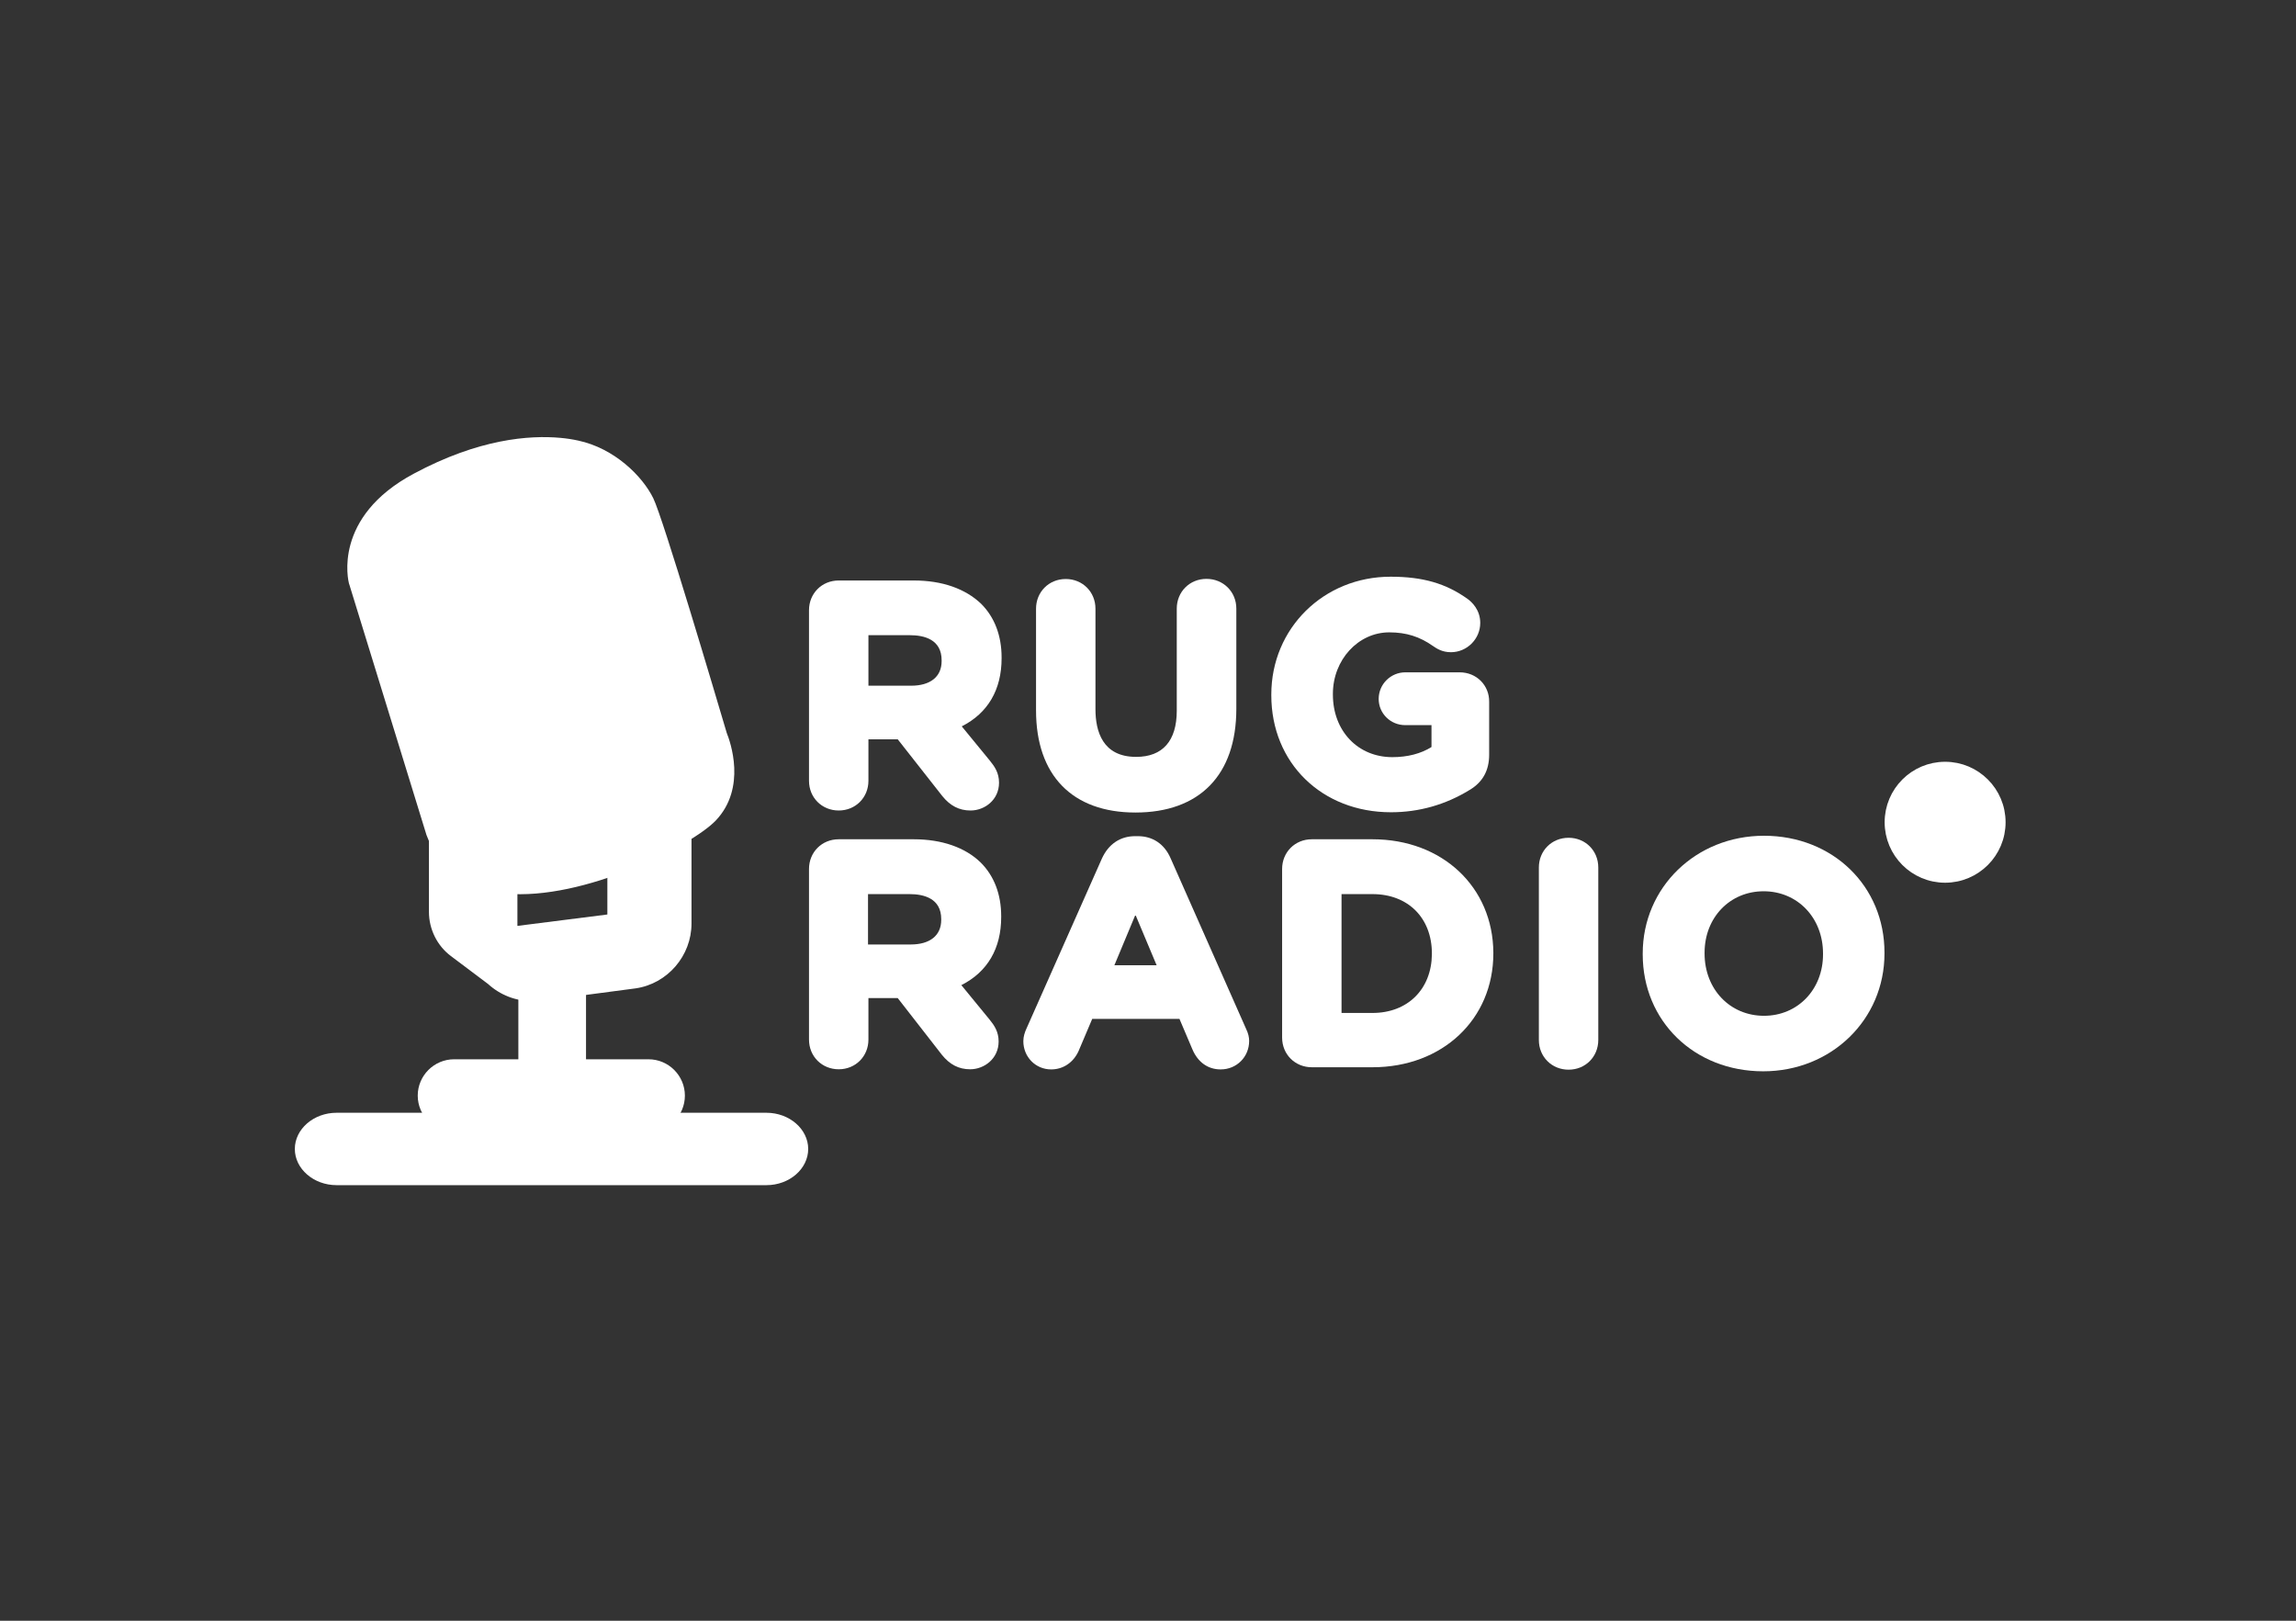 <svg width="1700" height="1200" viewBox="0 0 1700 1200" fill="none" xmlns="http://www.w3.org/2000/svg">
<rect x="0" y="0" width="1700" height="1200" fill="#333333" stroke="none"/>
<path d="M676.6 621.4H621C608.5 621.4 599 631 599 643.4V769.7C599 782.2 608.6 791.7 621 791.7C633.5 791.7 643 782.1 643 769.7V739H664.7L697.4 781C703.2 788.2 709.9 791.7 718.3 791.7C728.7 791.7 739.4 783.9 739.4 771.1C739.4 763.9 736.2 759.2 732.7 754.9L711.8 729.4C731.2 719.6 741.3 702.2 741.3 679V678.4C741.3 662.2 736.1 648.6 726.2 638.7C714.8 627.5 697.4 621.4 676.6 621.4ZM696.9 680.5V681.1C696.9 692.7 688.5 699.3 674.3 699.3H642.7V662H673.4C684.1 662 696.9 665.2 696.9 680.5Z" fill="white"/>
<path d="M866.799 635.6C862.199 624.9 853.499 619.1 842.499 619.1H840.499C829.499 619.1 820.799 624.9 815.899 635.6L759.999 761.6C758.799 764.2 757.699 767.4 757.699 770.9C757.699 782.5 766.699 791.8 778.299 791.8C787.299 791.8 794.799 786.6 798.599 778.2L808.699 754.4H873.299L882.899 777C886.999 786.6 894.499 791.8 903.799 791.8C915.699 791.8 924.899 782.5 924.899 770.7C924.899 768.1 924.299 765.2 922.599 761.7L866.799 635.6ZM856.399 714.7H825.099L840.699 677.3L856.399 714.7Z" fill="white"/>
<path d="M1016.2 621.4H971.301C958.801 621.4 949.301 631 949.301 643.4V768.2C949.301 780.7 958.901 790.2 971.301 790.2H1016.2C1068.1 790.2 1105.7 754.6 1105.7 705.9V705.3C1105.4 656.8 1068 621.4 1016.2 621.4ZM1016.2 750H993.301V662H1016.2C1042.6 662 1060.2 679.7 1060.2 706V706.6C1059.9 732.4 1042.3 750 1016.2 750Z" fill="white"/>
<path d="M1161.4 620.3C1148.9 620.3 1139.4 629.9 1139.4 642.3V770C1139.4 782.5 1149 792 1161.4 792C1173.9 792 1183.4 782.4 1183.4 770V642.3C1183.4 629.8 1173.8 620.3 1161.4 620.3Z" fill="white"/>
<path d="M1306.1 618.8C1255.7 618.8 1216.3 657 1216.3 706V706.6C1216.3 756.1 1254.5 793.2 1305.5 793.2C1355.9 793.2 1395.3 755 1395.3 706V705.4C1395.4 656.2 1357.1 618.8 1306.1 618.8ZM1262.1 705.4C1262.1 679.3 1280.9 659.9 1305.8 659.9C1331 659.9 1349.8 679.6 1349.8 706V706.6C1349.8 732.7 1331 752.1 1306.1 752.1C1280.9 752.1 1262.1 732.4 1262.1 706V705.4Z" fill="white"/>
<path d="M676.6 429.8H621C608.5 429.8 599 439.4 599 451.8V578.1C599 590.6 608.6 600.1 621 600.1C633.5 600.1 643 590.5 643 578.1V547.4H664.7L697.7 589.4C703.5 596.6 710.2 600.1 718.6 600.1C729 600.1 739.7 592.3 739.7 579.5C739.7 572.3 736.5 567.6 733 563.3L712.1 537.8C731.5 528 741.6 510.6 741.6 487.4V486.8C741.6 470.6 736.4 457 726.5 447.1C714.8 435.9 697.7 429.8 676.6 429.8ZM697.2 488.9V489.5C697.2 501.1 688.8 507.7 674.6 507.7H643V470.3H673.7C684.4 470.3 697.2 473.5 697.2 488.9Z" fill="white"/>
<path d="M893.3 428.6C880.8 428.6 871.3 438.2 871.3 450.6V526.2C871.3 548.5 860.9 560.4 841.2 560.4C816.3 560.4 811.1 541.3 811.1 525.1V450.7C811.1 438.2 801.5 428.7 789.1 428.7C776.6 428.7 767.1 438.3 767.1 450.7V526C767.1 574.1 794 601.6 840.7 601.6C888.2 601.6 915.4 573.8 915.4 524.8V450.6C915.4 438.2 905.8 428.6 893.3 428.6Z" fill="white"/>
<path d="M1080.8 497.8H1040.5C1029.8 497.8 1020.8 506.5 1020.8 517.5C1020.8 528.2 1029.5 536.9 1040.5 536.9H1059.9V553.1C1052.1 558 1042.2 560.6 1030.9 560.6C1005.4 560.6 986.901 541.2 986.901 514.3V513.7C986.901 488.5 1005.7 468.2 1028.6 468.2C1041.3 468.2 1051.2 471.4 1061 478.3C1063.9 480.3 1067.9 482.9 1074.3 482.9C1086.2 482.9 1096 473.1 1096 461.2C1096 451.4 1089.6 445.6 1086.7 443.5C1070.5 431.9 1053.4 427 1029.6 427C980.101 427 941.301 465.2 941.301 514.2V514.8C941.301 564.9 978.701 601.4 1029.9 601.4C1050.5 601.4 1070.2 595.9 1088.1 584.9C1097.9 579.1 1102.6 570.4 1102.6 558.8V519.7C1102.8 507.4 1093.2 497.8 1080.8 497.8Z" fill="white"/>
<path d="M426.401 698.9H391.301V802.7H426.401V698.9Z" fill="white"/>
<path d="M426.401 810.3H391.301C387.201 810.3 383.801 806.9 383.801 802.8V698.9C383.801 694.8 387.201 691.4 391.301 691.4H426.401C430.501 691.4 433.901 694.8 433.901 698.9V802.7C434.001 806.9 430.601 810.3 426.401 810.3ZM398.901 795.2H418.901V706.5H398.901V795.2Z" fill="white"/>
<path d="M374.1 661.6C362.5 660.5 352.3 657.6 343.7 652.9C340.9 651.4 324.7 642 315.8 618.3L315.7 618L258.5 432.3L258.4 432.1C257.9 430.1 246.1 382.9 306.4 350.7C354.5 324.9 392 322.1 415 324.2C419.5 324.6 424 325.3 428.1 326.2C454.8 331.9 475.6 352.4 483.701 368.9C491.001 383.8 529.8 514.7 538.1 542.7C540.6 548.9 553.101 583.3 529.901 607.6C511.901 626.2 432.4 667 374.1 661.6Z" fill="white"/>
<path d="M328.199 613.7L271.199 428.6C271.199 428.6 260.899 389.9 312.599 362.1C364.299 334.3 404.099 334.3 425.399 338.9C446.499 343.5 464.699 359.7 472.099 374.5C479.299 389.3 525.899 546.9 525.899 546.9C525.899 546.9 539.899 578.2 520.499 598.4C501.199 618.5 398.799 667.7 349.999 641.3C349.899 641.4 335.699 634.3 328.199 613.7Z" fill="white"/>
<path d="M525.2 545.6C523.1 540 518.2 535.6 512.2 534.7C501.1 532.9 493.4 534.9 493.3 534.9C485.2 536.7 482.4 523.8 490.7 522.2C491.1 522.1 496.6 522 504.6 521.6C506.5 521.5 508.3 521.6 509.8 521.7C513.5 522 516.5 518.5 515.4 514.9C514.9 513.4 513.8 512.2 512.3 511.6C510.3 510.8 507.2 509.9 503.3 509.9C502 509.8 500.7 509.8 499.3 509.9C492 509.4 488.9 499.7 495.8 496.6C498.1 496 500.1 495.7 501.9 495.6C505.8 495.4 508.4 491.7 507.1 488L507 487.8C506.3 485.8 504.5 484.4 502.4 484.1C497.6 483.5 489.5 483.3 483.8 482.6C482.2 482.4 480.7 482.5 479.1 482.5L477.7 482.7C470.2 483.9 467.9 473 474 470.4C479.5 468.9 487.2 469.3 493 470.1C497 470.6 500.2 466.8 499 462.9C498.5 461.1 497.1 459.7 495.3 459.2C489.1 457.4 482.9 457.2 475.1 456.9C472.2 456.6 470.1 456.7 469 456.8C460.8 457.8 459.2 444.7 467.6 443.9C468 443.9 468.4 443.8 468.7 443.7C473.5 443 479.4 443.5 484.2 444.3C488.6 445 492.2 440.9 490.9 436.6C490.6 435.6 490 434.7 489.3 434C488.6 433.3 487.6 432.8 486.6 432.6C481 431.3 470.6 430 464.7 430.4C463.5 430.5 462.6 430.6 461.7 430.6C454.1 431.8 451.8 420.6 458.3 418.2C463.6 417.4 469 417.4 473.6 417.7C479 418 483 412.7 481 407.5C480.5 406.2 479.7 405.1 478.6 404.3C477.6 403.5 476.3 403 474.9 402.8C470.9 402.4 464.9 401.8 459.4 401.7C458.6 401.7 457.9 401.7 457.3 401.7C457.1 401.7 456.9 401.7 456.8 401.7C455.6 401.8 454.7 402 453.9 402C445.6 403.2 443.9 390.1 452.3 389.2C452.8 389.1 459.4 388.3 469.1 389.9C473.2 390.6 476.7 386.7 475.4 382.7C471.6 370.4 463 360.1 457.4 356.3C456 355.4 454.4 356.9 455.2 358.4C456.1 359.9 457 361.7 457.9 363.6C460.6 369.6 451.8 374.2 448.6 368.2C442.4 356.4 437.1 338.1 416.5 337.2C414.7 337.1 413.9 339.3 415.3 340.4C420.9 345.1 429.7 354.4 433.3 362.8C436.7 370.8 424.5 376.2 420.9 368.2C415.2 355.8 410.4 336.6 385.9 337.6C383.3 337.7 382.3 340.9 384.2 342.5C395 351.8 408 375 394.9 378.8C376.9 383.4 386.7 337.4 349 345.7C340.9 348.6 331.5 352.3 322.2 356.9C288.7 373.2 255.4 400.6 277.1 444.9C278.6 447.8 282.3 448.9 285.1 447.1C293.8 441.7 310.3 431.2 310.3 431.2C317.3 426.7 324.4 437.7 317.2 442.2C315.1 443.9 294.8 455.1 287.3 460.7C279.7 466.5 287.7 478.1 295.8 473C301.9 469.2 319 458.8 319 458.8C326 454.2 333.1 465.3 325.8 469.8C325.8 469.8 305.4 482.6 296 488.6C288.3 494.1 296.4 506 304.6 500.9L328.1 486C335.1 481.5 342.2 492.5 335 497C332.7 498.8 312.5 510.1 304 517.1C296.9 523.1 304.8 534.2 312.8 529.2C320.2 524.6 336.4 514.1 336.4 514.1C343.4 509.6 350.5 520.6 343.2 525.1C341.2 526.6 320.4 538.5 312.3 544.6C304.8 550.3 312.9 561.9 320.9 556.9C327 553 343.8 542.5 343.8 542.5C350.8 537.9 357.9 549 350.6 553.5C350.8 553 329 567 319.8 572.6C312.3 577.9 320.2 589.3 327.9 584.5L352.2 569.5C359.2 565 366.3 576 359 580.5L329.8 598.8C326.3 601 324.7 605.4 326.1 609.4C333 630.3 347.3 652 390 648.9C399.5 647.7 407.6 646.1 414.4 644.1C481.8 624.3 436.5 568.1 453.9 564.9C456.6 564.4 458.8 567.5 459.9 570C464.5 580.2 468.2 604.7 459.1 622.9C457.4 626.3 461.2 629.7 464.3 627.7C484.8 614.5 485.3 583.7 478.5 568.4C477.3 565.7 474.6 559 479.5 556.6C492.8 550.1 498.3 581.9 492.7 606C491.7 610.4 497.3 613.1 500.2 609.6C511.3 595.9 510.7 574 507.1 564C506.2 561.4 506.1 556.8 508.6 555.4C519.2 550.2 524.5 571.1 516.8 594.7C516.2 596.7 518.2 599.6 519.6 598.1C535.2 582.4 532 564.1 525.2 545.6ZM338.2 417.6C339.1 417.1 352.4 410.2 371.1 403.8C385.1 399.1 402.1 394.5 419.4 393.3C422.9 393 426 395.7 426.3 399.2C426.6 402.7 423.9 405.8 420.4 406.1C404.6 407.3 389.4 411.2 376.6 415.6C357.3 422.1 343.6 429.6 342.1 429.7C335 430.5 331.9 421 338.2 417.6ZM348.2 459.1C341.3 459.9 338.1 450.3 344.5 446.9C355.6 441.1 369.8 435.9 383.2 431.8C403.6 425.6 421.9 421.6 423.1 421.3C431.4 419.8 434.1 431.9 425.8 434C425.4 433.8 407.6 438 387.7 444.1C373.7 448.5 358.9 453.8 348.2 459.1ZM355.3 474.2C368.9 467.1 381.6 461.9 392.4 458.2C414.8 450.6 429.9 449 430.8 448.9C439.4 448.4 440.5 460.7 432 461.8C431.2 461.9 417 463.4 396.2 470.6C385.9 474.1 374 478.9 361.2 485.7C360.5 486.1 359.7 486.3 359 486.4C352.1 487.1 349 477.5 355.3 474.2ZM364.3 501.7C376.3 495.9 389.3 490.8 401 486.8C419.5 480.5 434.4 476.6 435.4 476.4C438.8 475.5 442.3 477.6 443.2 481.1C444.1 484.5 442 488 438.5 488.9C438.3 488.7 423 492.9 404.5 499.4C392.5 503.5 379.3 508.6 367.9 513.9C360.8 514.7 357.7 505 364.3 501.7ZM368.7 529.5C381.4 523.7 396.5 518.2 408.8 514C422 509.6 431.9 506.6 432.7 506.4C440.9 504.3 444.5 516.2 436.3 518.8C436.1 518.6 425.8 521.9 412.6 526.5C399.8 530.9 384.1 536.7 372.1 541.8C365 542.7 362.1 532.6 368.7 529.5ZM453.9 543C453.8 543 447.9 543.9 435.8 547.6C431.6 548.9 426.5 550.6 420.8 552.6C410.3 556.4 397.3 561.7 381.8 568.9C381.2 569.2 380.5 569.4 379.9 569.5C372.8 570.3 369.7 560.3 376.4 557.2C392.6 549.7 406.1 544.2 417 540.2C440 531.9 451.5 530.2 452.1 530.1C460.6 529.3 462.4 541.6 453.9 543ZM471.7 519.7C459.1 522.5 452.4 497.8 464.6 493.7C469.7 492.3 475.6 496.9 477.5 504.1C479.5 511.2 476.9 518.2 471.7 519.7Z" fill="white"/>
<path d="M414.899 644.1C407.999 646.1 399.899 647.8 390.499 648.9C347.799 651.9 333.699 630.3 326.599 609.4C325.299 605.4 326.799 601.1 330.299 598.8L359.499 580.5C366.599 576.2 359.599 565 352.699 569.5L328.399 584.5C320.699 589.4 312.799 578 320.299 572.6C329.499 567 351.299 553 351.099 553.5C358.199 549.2 351.199 538 344.299 542.5C344.299 542.5 327.499 553.1 321.399 556.9C313.399 561.9 305.299 550.5 312.799 544.6C320.799 538.5 341.699 526.7 343.699 525.1C350.799 520.8 343.799 509.6 336.899 514.1C336.899 514.1 320.599 524.5 313.299 529.2C305.399 534.2 297.399 523.1 304.499 517.1C312.999 510.1 333.199 498.7 335.499 497C342.599 492.7 335.599 481.5 328.599 486L304.699 501C296.599 506.1 288.399 494.3 296.099 488.7C305.499 482.7 325.899 469.9 325.899 469.9C332.999 465.6 325.999 454.4 319.099 458.9C319.099 458.9 301.999 469.3 295.899 473.1C287.899 478.2 279.799 466.6 287.399 460.8C294.799 455.1 315.099 443.9 317.299 442.3C324.399 438 317.399 426.8 310.399 431.3C310.399 431.3 293.799 441.8 285.199 447.2C282.399 449 278.699 447.9 277.199 445C255.499 400.6 288.899 373.3 322.299 357C336.099 351.2 353.799 367.5 371.399 403.6C352.699 409.9 339.499 416.9 338.499 417.4C332.199 420.8 335.299 430.4 342.299 429.6C343.799 429.5 357.499 422.1 376.799 415.5C378.999 420.6 381.199 426.1 383.399 431.8C369.999 435.9 355.699 441.1 344.699 446.9C338.399 450.3 341.499 459.9 348.399 459.1C359.099 453.8 373.999 448.4 387.899 444.2C389.499 448.7 390.999 453.4 392.599 458.2C381.699 461.9 369.099 467.1 355.499 474.2C349.199 477.6 352.299 487.2 359.199 486.4C359.999 486.3 360.699 486.1 361.399 485.7C374.199 479 386.099 474.1 396.399 470.6C397.999 475.8 399.499 481.3 401.099 486.9C389.399 490.9 376.399 496 364.399 501.8C357.899 505 360.899 514.9 367.999 514.1C379.399 508.8 392.599 503.7 404.599 499.6C405.999 504.6 407.499 509.5 408.899 514.2C396.499 518.4 381.399 523.9 368.799 529.7C362.199 532.8 365.099 542.8 372.199 542C384.299 536.8 399.899 531.1 412.699 526.7C414.199 531.4 415.599 536.1 416.999 540.5C406.099 544.4 392.599 550 376.399 557.5C369.799 560.6 372.699 570.6 379.899 569.8C380.599 569.7 381.199 569.5 381.799 569.2C397.399 562 410.399 556.7 420.799 552.9C434.399 596.4 439.699 622.6 414.899 644.1Z" fill="white"/>
<path d="M353.2 714.1L326.3 686.5L325.1 548.6L353.2 549.9V714.1Z" fill="white"/>
<path d="M454.9 642.7L481.4 632.9L480.8 644.3C480.8 644.3 480.2 681 480.2 681.7C480.2 682.3 474.3 697.5 474.6 698.3C474.9 699.1 458.9 705.9 458 705.9C457.1 705.9 403.5 710.4 403.5 710.4L380.9 707L378.4 695L391.2 689.1L409.4 687.5L456.5 680.7L455.1 675.1L456.8 642.3L454.9 642.7Z" fill="white"/>
<path d="M371.499 555L376.899 578L377.699 613.5C377.699 613.5 376.899 649.4 376.899 649.7C376.899 650 378.199 680.6 378.199 680.6L379.599 696.2L382.399 707.9L399.899 711.6L455.599 705.9C455.599 705.9 471.599 700.6 471.799 700.5C471.999 700.4 479.399 689.9 479.399 689.9C479.399 689.9 481.399 631.5 481.399 630.5C481.399 629.5 486.099 630.6 486.099 630.6L500.699 623.3L505.799 627.9C505.799 627.9 505.099 677.9 505.099 678.8C505.099 679.7 501.199 704.8 501.199 704.8C501.199 704.8 493.299 716 492.499 716.2C491.899 716.5 475.199 724.2 475.199 724.2L447.599 728.6L393.499 735L372.699 728.5L359.099 713.9L350.999 688.7L350.199 630.8L352.699 567.8L352.399 554L352.799 548.7L371.499 555Z" fill="white"/>
<path d="M377.901 698.4L376.301 686.4L449.701 677.1V637.2L461.801 632.8V679.3C461.801 684.1 458.201 688.2 453.501 688.9L377.901 698.4Z" fill="white"/>
<path d="M396.6 718C390.5 718 384.5 715.8 379.8 711.7C374.3 706.9 371 699.8 371 692.5V567.5C371 562.7 367.8 558.3 363.2 557L339.5 550.2L342.8 538.6L366.5 545.4C376.3 548.2 383.1 557.3 383.1 567.4V692.3C383.1 696.2 384.8 699.9 387.7 702.5C390.6 705 394.5 706.2 398.4 705.7L462.7 697.8C469.3 696.9 474.4 691.2 474.4 684.4V627.3L486.5 621V684.5C486.5 697.2 477 708 464.5 709.8L400.2 717.7C398.9 717.9 397.7 718 396.6 718Z" fill="white"/>
<path d="M393.9 741.2C381.9 741.2 370.4 736.8 361.3 728.5L333.9 707.9C323.7 700.3 317.6 688 317.6 675.2V557.9C317.6 546.9 326.6 538 337.5 538C338.8 538 340 538.1 341.3 538.4C342.3 538.6 343.3 538.9 344.2 539.2C352.1 542 357.4 549.6 357.4 558V692.9C357.4 703.2 361.5 712.6 369.1 719.7C377.2 727.1 388.1 730.6 399 729L468.7 719.8C486.5 717.2 499.9 701.7 499.9 683.8V624L512 617.2V683.8C512 707.7 494.2 728.4 470.6 731.8L400.9 741C398.5 741.1 396.2 741.2 393.9 741.2ZM337.5 549.9C333.2 549.9 329.7 553.4 329.7 557.7V675.1C329.7 684.1 334 692.7 341.2 698.1L346.3 702C345.7 699 345.4 695.8 345.4 692.5V557.9C345.4 554.6 343.3 551.6 340.2 550.5C339.8 550.4 339.4 550.3 339.1 550.2C338.5 550 338 549.9 337.5 549.9Z" fill="white"/>
<path d="M567.5 831.3H249.2C236.9 831.3 227 840 227 850.7C227 861.4 236.9 870.1 249.2 870.1H567.5C579.8 870.1 589.7 861.4 589.7 850.7C589.7 840 579.8 831.3 567.5 831.3Z" fill="white"/>
<path d="M567.501 877.5H249.201C232.201 877.5 218.301 865.4 218.301 850.7C218.301 836 232.201 823.9 249.201 823.9H567.501C584.501 823.9 598.401 836 598.401 850.7C598.401 865.4 584.501 877.5 567.501 877.5ZM249.201 839C241.801 839 235.701 844.2 235.701 850.8C235.701 857.3 241.701 862.6 249.201 862.6H567.501C574.901 862.6 581.001 857.4 581.001 850.8C581.001 844.3 575.001 839 567.501 839H249.201Z" fill="white"/>
<path d="M325.4 573.2H311.9V585.8H325.4V573.2Z" fill="white"/>
<path d="M457.801 664.9V636.2L506.801 614.7L505.401 647.5L457.801 664.9Z" fill="white"/>
<path d="M414.4 644.2C388.2 652.9 382.8 616.3 383 596.2L376.6 652.1L411.3 653.3L414.4 644.2Z" fill="white"/>
<path d="M480.3 791.9H336.2C325.5 791.9 316.9 800.6 316.9 811.2C316.9 821.8 325.6 830.5 336.2 830.5H480.2C490.9 830.5 499.5 821.8 499.5 811.2C499.5 800.6 490.9 791.9 480.3 791.9Z" fill="white"/>
<path d="M480.301 838.1H336.201C321.401 838.1 309.301 826 309.301 811.2C309.301 796.4 321.401 784.3 336.201 784.3H480.201C495.001 784.3 507.101 796.4 507.101 811.2C507.101 826 495.101 838.1 480.301 838.1ZM336.201 799.5C329.801 799.5 324.401 804.7 324.401 811.3C324.401 817.8 329.601 823.1 336.201 823.1H480.201C486.601 823.1 492.001 817.9 492.001 811.3C492.001 804.8 486.801 799.5 480.201 799.5H336.201Z" fill="white"/>
<path d="M1432.7 606.3H1426.5C1424.8 606.3 1423.4 607.6 1423.4 609.3C1423.4 611 1424.7 612.3 1426.5 612.3H1429.5V614.8C1428.3 615.6 1426.8 616 1425 616C1421.1 616 1418.2 613 1418.2 608.8V608.7C1418.2 604.8 1421.1 601.7 1424.7 601.7C1426.7 601.7 1428.2 602.2 1429.7 603.3C1430.1 603.6 1430.8 604 1431.8 604C1433.6 604 1435.2 602.5 1435.2 600.6C1435.2 599.1 1434.2 598.2 1433.8 597.9C1431.2 596.1 1428.6 595.4 1425 595.4C1417.3 595.4 1411.3 601.3 1411.3 608.9V609C1411.3 616.8 1417.1 622.4 1425 622.4C1428.2 622.4 1431.2 621.5 1434 619.8C1435.5 618.9 1436.2 617.6 1436.2 615.8V609.8C1436.1 607.8 1434.6 606.3 1432.7 606.3Z" fill="white"/>
<path d="M1464.9 595.7H1464.3C1463 595.7 1462 596.3 1461.3 597.4L1455.2 607.2L1449.2 597.4C1448.5 596.3 1447.4 595.7 1446.1 595.7H1445.5C1443.6 595.7 1442.1 597.2 1442.1 599.1V618.9C1442.1 620.8 1443.6 622.2 1445.4 622.2C1447.2 622.2 1448.8 620.7 1448.8 618.9V608.9L1452.3 614.3C1453.1 615.4 1454 616 1455.1 616C1456.3 616 1457.2 615.5 1457.9 614.3L1461.4 608.8V618.9C1461.4 620.8 1462.9 622.3 1464.8 622.3C1466.7 622.3 1468.2 620.8 1468.2 618.9V599.2C1468.3 597.2 1466.8 595.7 1464.9 595.7Z" fill="white"/>
<path d="M1440.2 649.6C1462.73 649.6 1481 631.333 1481 608.8C1481 586.267 1462.73 568 1440.2 568C1417.67 568 1399.4 586.267 1399.4 608.8C1399.4 631.333 1417.67 649.6 1440.2 649.6Z" fill="white" stroke="white" stroke-width="7.943"/>
</svg>
